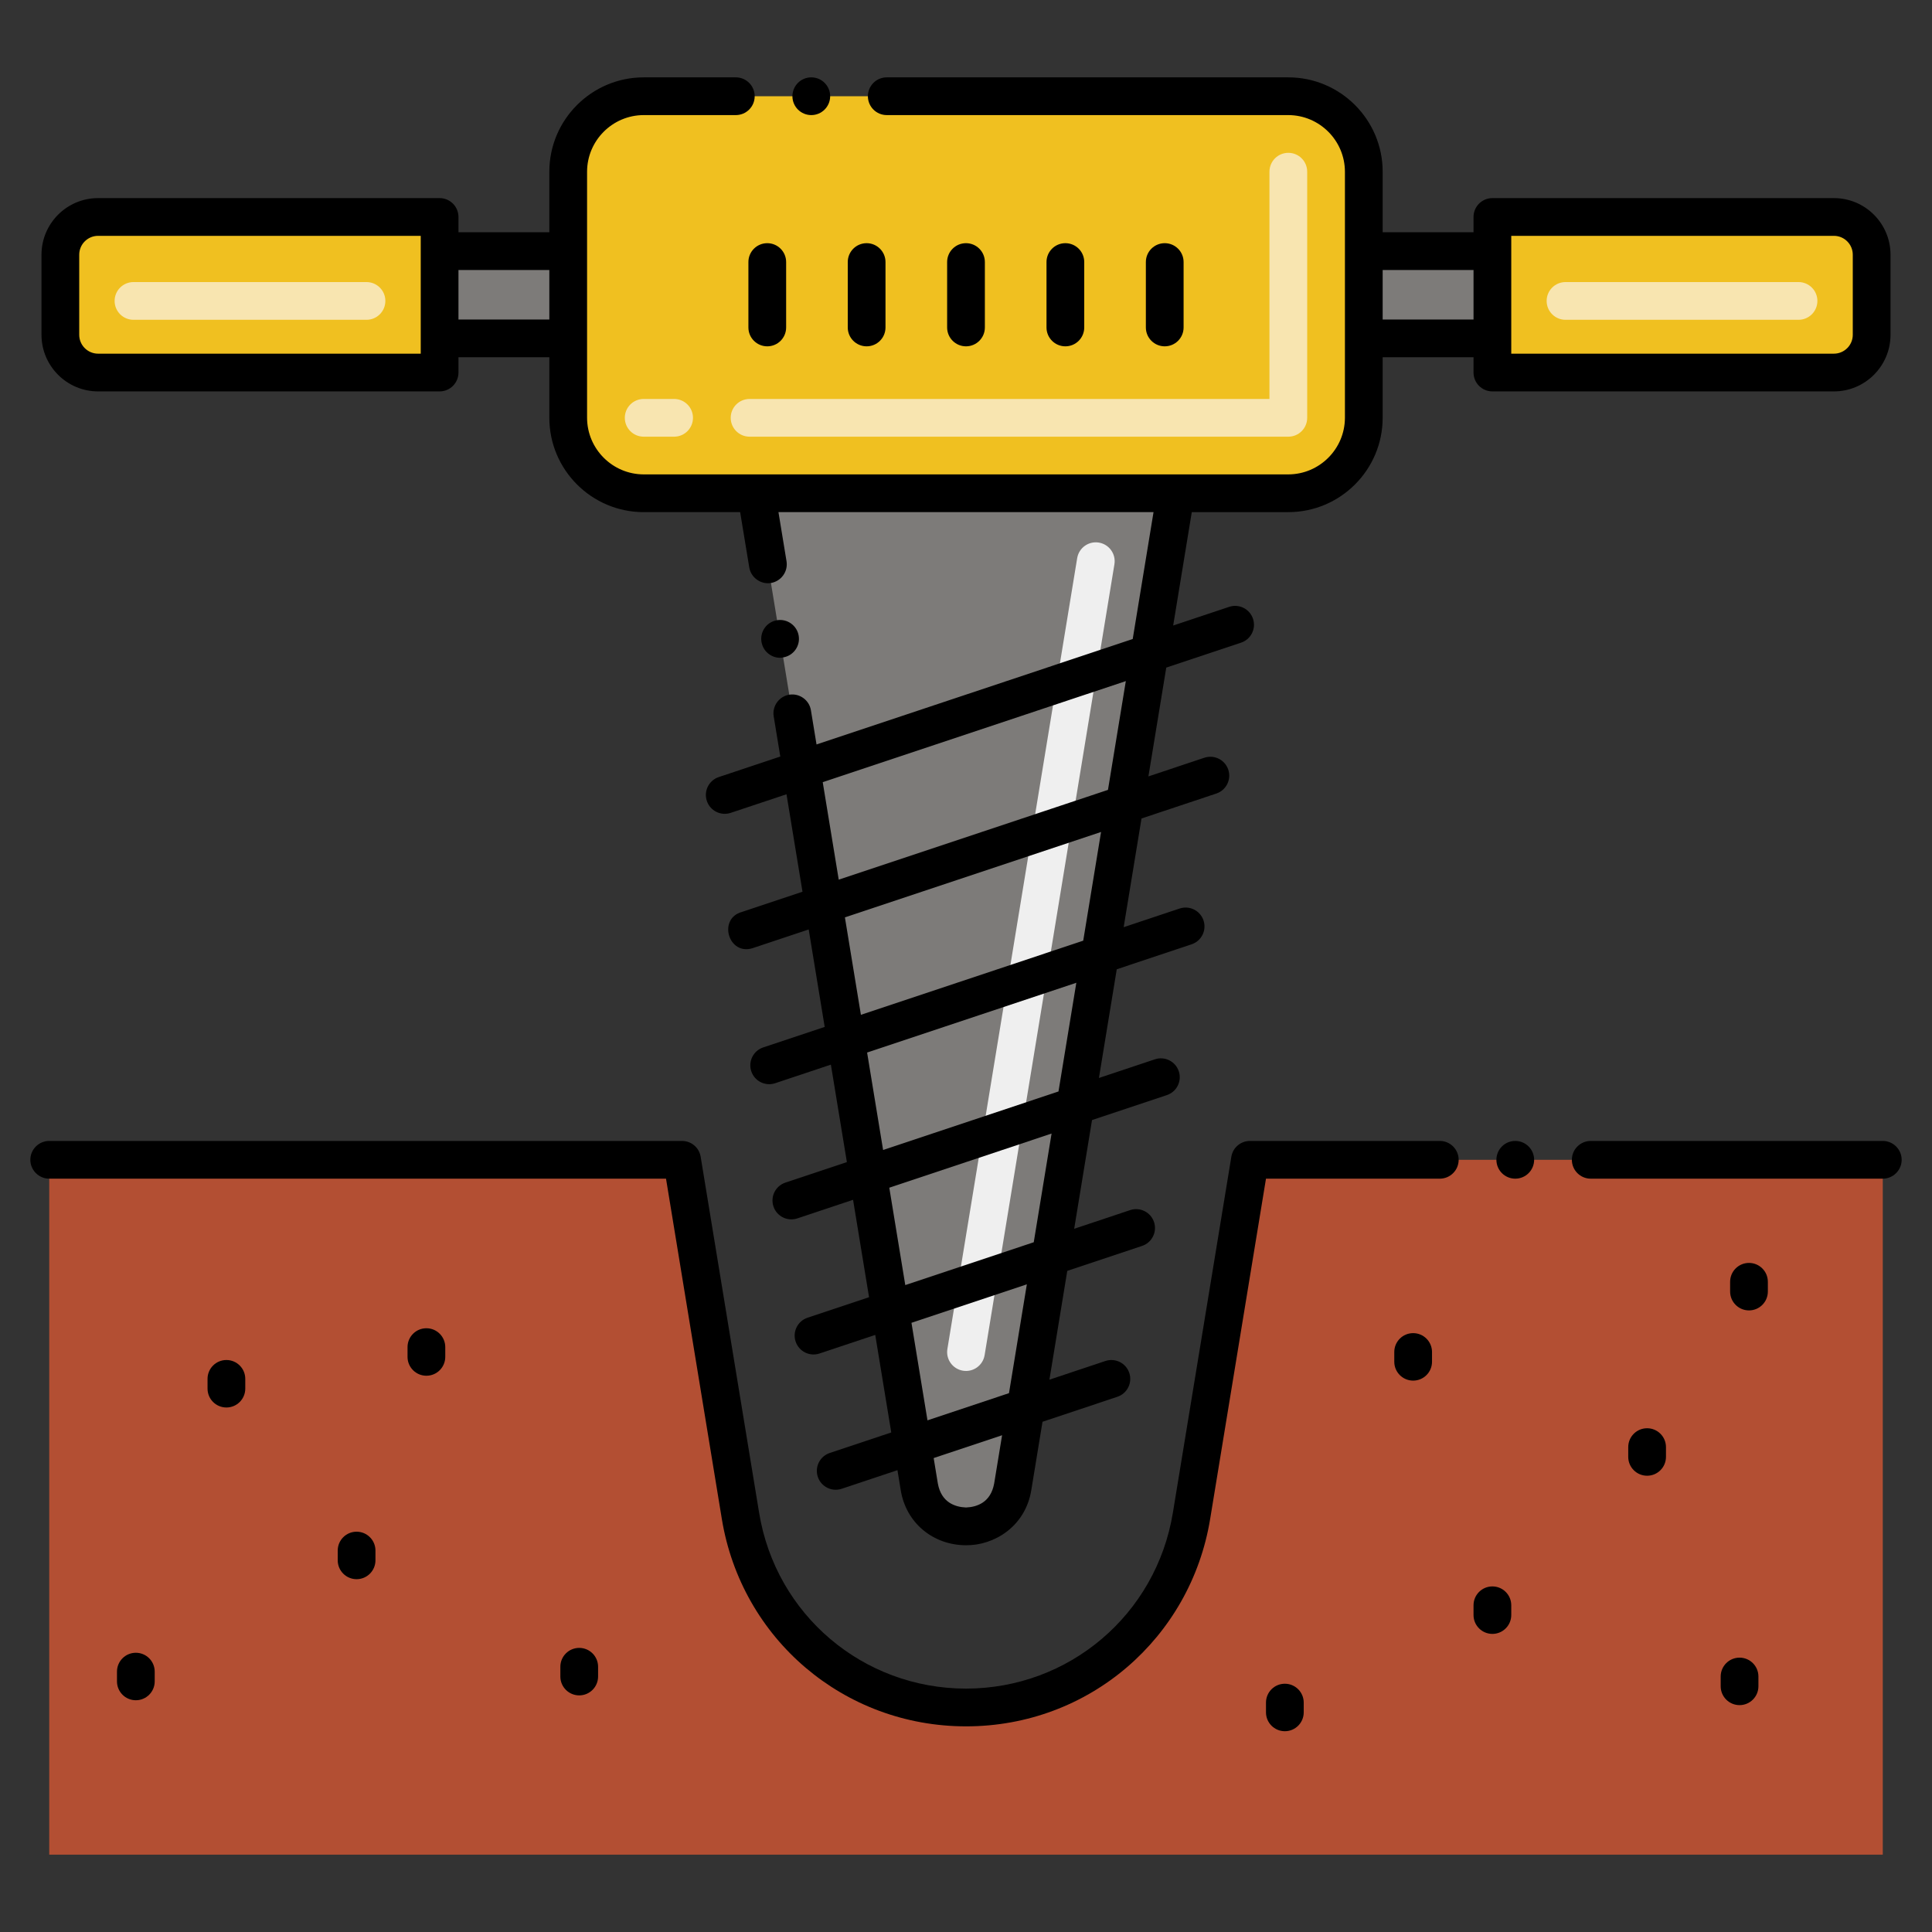 <?xml version="1.0" encoding="utf-8"?>
<!-- Generator: Adobe Illustrator 24.0.0, SVG Export Plug-In . SVG Version: 6.00 Build 0)  -->
<svg version="1.1" id="Layer_1" xmlns="http://www.w3.org/2000/svg" xmlns:xlink="http://www.w3.org/1999/xlink" x="0px" y="0px"
	 viewBox="0 0 256 256" style="enable-background:new 0 0 256 256;" xml:space="preserve">
<rect x="0" y="0" width="256" height="256" fill="#333333" stroke="none"/>
<style type="text/css">
	.st0{fill:#FFB69F;}
	.st1{fill:#72C2E9;}
	.st2{fill:#C2E5FF;}
	.st3{fill:#FC5D3D;}
	.st4{fill:#AFAFAF;}
	.st5{fill:#FFCBC3;}
	.st6{fill:#F0C020;}
	.st7{fill:#F8E5B0;}
	.st8{fill:#EFEFEF;}
	.st9{fill:#EEC21E;}
	.st10{fill:#FFFFFF;}
	.st11{fill:#F1BF21;}
	.st12{fill:#E8A61E;}
	.st13{fill:#7D7B79;}
	.st14{fill:#B34F33;}
	.st15{fill:#F8E5B2;}
	.st16{fill:#C5E5FE;}
	.st17{fill:#4C4944;}
	.st18{fill:#4BA5C8;}
	.st19{fill:#AFAEAF;}
	.st20{fill:#CF941C;}
	.st21{fill:#7C7B7A;}
	.st22{fill:#FAE0E1;}
	.st23{fill:#13BF6D;}
	.st24{fill:#76FFBB;}
	.st25{fill:#F2E1D7;}
	.st26{fill:#878787;}
	.st27{fill:#F9E5AF;}
	.st28{fill:#E8A61F;}
	.st29{fill:none;stroke:#000000;stroke-width:5;stroke-linecap:round;stroke-linejoin:round;stroke-miterlimit:10;}
	.st30{fill:#EFEFF0;}
	.st31{fill:#E8A61B;}
	.st32{fill:#EFEFEE;}
	.st33{fill:#4C4945;}
	.st34{fill:#EA8F7D;}
	.st35{fill:#D6C0B3;}
	.st36{fill:#EEC120;}
</style>
<g>
</g>
<g>
	<g>
		<path class="st6" d="M180.709,22.75v32.613c0,5.523-4.477,10-10,10H85.292c-5.523,0-10-4.477-10-10V22.75c0-5.523,4.477-10,10-10
			h85.418C176.232,12.75,180.709,17.227,180.709,22.75z"/>
		<path class="st7" d="M170.709,57.863H99.323c-1.381,0-2.5-1.119-2.5-2.5s1.119-2.5,2.5-2.5h68.887V22.75
			c0-1.381,1.119-2.5,2.5-2.5s2.5,1.119,2.5,2.5v32.613C173.209,56.744,172.09,57.863,170.709,57.863z M89.323,57.863h-4.031
			c-1.381,0-2.5-1.119-2.5-2.5s1.119-2.5,2.5-2.5h4.031c1.381,0,2.5,1.119,2.5,2.5S90.704,57.863,89.323,57.863z"/>
		<path class="st13" d="M155.797,65.363l-21.602,131.625c-1.152,7.017-11.236,7.017-12.388,0L100.204,65.363H155.797z"/>
		<path class="st8" d="M127.595,181.625c-1.362-0.224-2.285-1.509-2.062-2.872l17.199-104.796c0.224-1.363,1.508-2.287,2.872-2.062
			c1.362,0.224,2.285,1.509,2.062,2.872l-17.199,104.796C130.246,180.914,128.972,181.85,127.595,181.625z"/>
		<rect x="180.709" y="33.276" class="st13" width="17.041" height="11.561"/>
		<path class="st6" d="M197.75,49.363V28.75h45.253c2.761,0,5,2.239,5,5v10.613c0,2.761-2.239,5-5,5H197.75z"/>
		<rect x="58.25" y="33.276" class="st13" width="17.041" height="11.561"/>
		<path class="st6" d="M58.25,28.75v20.613H12.998c-2.761,0-5-2.239-5-5V33.75c0-2.761,2.239-5,5-5H58.25z"/>
		<path class="st14" d="M249.477,153.68v92.07H6.524v-92.07H90.37l7.75,47.2c2.42,14.7,14.98,25.37,29.88,25.37
			s27.46-10.67,29.88-25.38l7.75-47.19H249.477z"/>
		<path class="st7" d="M238.314,42.375h-30.875c-1.381,0-2.5-1.119-2.5-2.5s1.119-2.5,2.5-2.5h30.875c1.381,0,2.5,1.119,2.5,2.5
			S239.695,42.375,238.314,42.375z"/>
		<path class="st7" d="M48.562,42.375H17.687c-1.381,0-2.5-1.119-2.5-2.5s1.119-2.5,2.5-2.5h30.875c1.381,0,2.5,1.119,2.5,2.5
			S49.943,42.375,48.562,42.375z"/>
	</g>
	<path d="M99.167,34.723v8.667c0,1.381,1.119,2.5,2.5,2.5s2.5-1.119,2.5-2.5v-8.667c0-1.381-1.119-2.5-2.5-2.5
		S99.167,33.342,99.167,34.723z"/>
	<path d="M112.333,43.39c0,1.381,1.119,2.5,2.5,2.5s2.5-1.119,2.5-2.5v-8.667c0-1.381-1.119-2.5-2.5-2.5s-2.5,1.119-2.5,2.5V43.39z"
		/>
	<path d="M130.5,43.39v-8.667c0-1.381-1.119-2.5-2.5-2.5s-2.5,1.119-2.5,2.5v8.667c0,1.381,1.119,2.5,2.5,2.5
		S130.5,44.771,130.5,43.39z"/>
	<path d="M143.667,43.39v-8.667c0-1.381-1.119-2.5-2.5-2.5s-2.5,1.119-2.5,2.5v8.667c0,1.381,1.119,2.5,2.5,2.5
		S143.667,44.771,143.667,43.39z"/>
	<path d="M156.833,43.39v-8.667c0-1.381-1.119-2.5-2.5-2.5s-2.5,1.119-2.5,2.5v8.667c0,1.381,1.119,2.5,2.5,2.5
		S156.833,44.771,156.833,43.39z"/>
	<path d="M103.77,87.11c1.36-0.22,2.29-1.51,2.061-2.87c-0.221-1.35-1.511-2.28-2.87-2.06c-1.377,0.23-2.285,1.518-2.061,2.87
		C101.151,86.579,102.64,87.369,103.77,87.11z"/>
	<path d="M170.71,67.86c6.89,0,12.5-5.61,12.5-12.5v-8.023h12.04v2.026c0,1.381,1.119,2.5,2.5,2.5h45.253c4.136,0,7.5-3.364,7.5-7.5
		V33.75c0-4.136-3.364-7.5-7.5-7.5H197.75c-1.381,0-2.5,1.119-2.5,2.5v2.026h-12.04V22.75c0-6.89-5.61-12.5-12.5-12.5H117.5
		c-1.38,0-2.5,1.12-2.5,2.5c0,1.38,1.12,2.5,2.5,2.5h53.21c4.13,0.01,7.49,3.37,7.5,7.5c0,1.007,0,28.495,0,32.61
		c-0.01,4.13-3.37,7.49-7.5,7.5c-9.399,0-74.578,0-85.42,0c-4.13-0.01-7.49-3.37-7.5-7.5c0-1.513,0-26.114,0-32.61
		c0.01-4.13,3.37-7.49,7.5-7.5H97.5c1.38,0,2.5-1.12,2.5-2.5c0-1.38-1.12-2.5-2.5-2.5h-12.21c-6.891,0-12.5,5.61-12.5,12.5v8.026
		H60.75V28.75c0-1.381-1.119-2.5-2.5-2.5H12.998c-4.136,0-7.5,3.364-7.5,7.5v10.613c0,4.136,3.364,7.5,7.5,7.5H58.25
		c1.381,0,2.5-1.119,2.5-2.5v-2.026h12.04v8.023c0,6.89,5.609,12.5,12.5,12.5h12.784l1.206,7.32c0.22,1.35,1.52,2.29,2.869,2.07
		c1.36-0.23,2.29-1.51,2.07-2.88l-1.07-6.51h49.7l-2.758,16.811l-41.897,13.973l-0.744-4.534c-0.221-1.35-1.511-2.28-2.87-2.06
		c-1.346,0.224-2.286,1.507-2.061,2.87l0.874,5.325l-8.153,2.719c-1.31,0.437-2.018,1.853-1.58,3.163
		c0.435,1.307,1.849,2.018,3.162,1.581l7.392-2.465l2.121,12.918l-8.017,2.673c-3.248,0.878-1.794,5.869,1.455,4.786l7.382-2.462
		l2.12,12.914l-8.146,2.717c-1.31,0.437-2.018,1.853-1.58,3.163c0.435,1.307,1.849,2.018,3.162,1.581l7.384-2.463l2.12,12.913
		l-8.148,2.719c-1.31,0.437-2.018,1.853-1.58,3.163c0.438,1.316,1.86,2.015,3.162,1.581l7.386-2.464l2.118,12.904l-8.148,2.718
		c-1.31,0.437-2.018,1.853-1.58,3.163c0.435,1.307,1.849,2.018,3.162,1.581l7.386-2.463l2.122,12.924l-8.151,2.72
		c-1.31,0.437-2.018,1.853-1.58,3.163c0.435,1.307,1.849,2.018,3.162,1.581l7.39-2.466l0.425,2.588c0.692,4.456,4.37,7.36,8.66,7.36
		c3.7,0.04,7.89-2.46,8.66-7.36l1.477-9.002l9.917-3.309c1.31-0.437,2.018-1.853,1.58-3.163c-0.437-1.309-1.851-2.017-3.162-1.581
		l-7.42,2.476l2.366-14.418l9.915-3.307c1.31-0.437,2.018-1.853,1.58-3.163c-0.436-1.309-1.849-2.017-3.162-1.581l-7.418,2.474
		l2.364-14.403l9.916-3.309c1.31-0.437,2.018-1.853,1.58-3.163c-0.436-1.309-1.854-2.017-3.162-1.581l-7.419,2.475l2.364-14.405
		l9.915-3.307c1.31-0.437,2.018-1.853,1.58-3.163c-0.436-1.309-1.849-2.017-3.162-1.581l-7.418,2.474l2.364-14.405l9.915-3.306
		c1.31-0.437,2.018-1.853,1.581-3.163c-0.438-1.309-1.85-2.017-3.163-1.581l-7.418,2.474l2.366-14.416l9.914-3.306
		c1.31-0.437,2.018-1.853,1.58-3.163c-0.436-1.31-1.85-2.018-3.162-1.581l-7.417,2.474l2.465-15.023H170.71z M200.25,31.25h42.753
		c1.379,0,2.5,1.122,2.5,2.5v10.613c0,1.378-1.121,2.5-2.5,2.5H200.25C200.25,41.282,200.25,36.83,200.25,31.25z M195.25,35.776
		v6.561h-12.04v-6.561H195.25z M55.75,46.863H12.998c-1.379,0-2.5-1.122-2.5-2.5V33.75c0-1.378,1.121-2.5,2.5-2.5H55.75
		C55.75,36.827,55.75,41.28,55.75,46.863z M60.75,42.337v-6.561h12.04v6.561H60.75z M131.73,196.58
		c-0.46,2.51-2.279,3.11-3.729,3.17c-1.45-0.06-3.271-0.66-3.73-3.17l-0.555-3.38l9.066-3.025L131.73,196.58z M133.696,184.599
		l-10.801,3.604l-2.121-12.924l15.288-5.099L133.696,184.599z M136.977,164.604l-17.023,5.677l-2.118-12.904l21.504-7.175
		L136.977,164.604z M140.255,144.626l-23.239,7.754l-2.12-12.913l27.723-9.247L140.255,144.626z M143.533,124.644l-29.458,9.826
		l-2.12-12.913l33.941-11.318L143.533,124.644z M146.812,104.663l-35.676,11.897l-2.12-12.918l40.162-13.394L146.812,104.663z"/>
	<circle cx="107.5" cy="12.75" r="2.5"/>
	<circle cx="200.781" cy="153.68" r="2.5"/>
	<path d="M4.02,153.68c0,1.38,1.13,2.5,2.5,2.5c0.011,0,0.011,0,0.021,0h81.71l7.399,45.11c2.612,15.859,16.151,27.46,32.36,27.46
		c16.317,0,29.76-11.732,32.34-27.47l7.4-45.1h23.03c1.38,0,2.5-1.12,2.5-2.5c0-1.38-1.12-2.5-2.5-2.5h-25.15
		c-1.23,0-2.271,0.88-2.47,2.09l-7.75,47.19c-2.221,13.49-13.75,23.28-27.41,23.29c-13.66-0.01-25.19-9.79-27.41-23.28l-7.75-47.2
		c-0.2-1.21-1.24-2.09-2.47-2.09H6.52C5.15,151.18,4.02,152.3,4.02,153.68z"/>
	<path d="M249.48,151.18h-38.699c-1.381,0-2.5,1.12-2.5,2.5c0,1.38,1.119,2.5,2.5,2.5h38.699c1.37,0,2.5-1.12,2.5-2.5
		C251.98,152.3,250.85,151.18,249.48,151.18z"/>
	<path d="M32.5,184v-1.292c0-1.381-1.119-2.5-2.5-2.5s-2.5,1.119-2.5,2.5V184c0,1.381,1.119,2.5,2.5,2.5S32.5,185.381,32.5,184z"/>
	<path d="M189.75,180.439v-1.292c0-1.381-1.119-2.5-2.5-2.5s-2.5,1.119-2.5,2.5v1.292c0,1.381,1.119,2.5,2.5,2.5
		S189.75,181.82,189.75,180.439z"/>
	<path d="M172.75,226.896v-1.293c0-1.381-1.119-2.5-2.5-2.5s-2.5,1.119-2.5,2.5v1.293c0,1.381,1.119,2.5,2.5,2.5
		S172.75,228.277,172.75,226.896z"/>
	<path d="M195.25,212.708V214c0,1.381,1.119,2.5,2.5,2.5s2.5-1.119,2.5-2.5v-1.292c0-1.381-1.119-2.5-2.5-2.5
		S195.25,211.327,195.25,212.708z"/>
	<path d="M76.75,218.354c-1.381,0-2.5,1.119-2.5,2.5v1.293c0,1.381,1.119,2.5,2.5,2.5s2.5-1.119,2.5-2.5v-1.293
		C79.25,219.473,78.131,218.354,76.75,218.354z"/>
	<path d="M228,222.146v1.292c0,1.381,1.119,2.5,2.5,2.5s2.5-1.119,2.5-2.5v-1.292c0-1.381-1.119-2.5-2.5-2.5
		S228,220.766,228,222.146z"/>
	<path d="M220.75,193.042v-1.292c0-1.381-1.119-2.5-2.5-2.5s-2.5,1.119-2.5,2.5v1.292c0,1.381,1.119,2.5,2.5,2.5
		S220.75,194.423,220.75,193.042z"/>
	<path d="M20.5,222.792V221.5c0-1.381-1.119-2.5-2.5-2.5s-2.5,1.119-2.5,2.5v1.292c0,1.381,1.119,2.5,2.5,2.5
		S20.5,224.173,20.5,222.792z"/>
	<path d="M49.75,206.75v-1.292c0-1.381-1.119-2.5-2.5-2.5s-2.5,1.119-2.5,2.5v1.292c0,1.381,1.119,2.5,2.5,2.5
		S49.75,208.131,49.75,206.75z"/>
	<path d="M234.25,171.136v-1.293c0-1.381-1.119-2.5-2.5-2.5s-2.5,1.119-2.5,2.5v1.293c0,1.381,1.119,2.5,2.5,2.5
		S234.25,172.517,234.25,171.136z"/>
	<path d="M59,179.792V178.5c0-1.381-1.119-2.5-2.5-2.5s-2.5,1.119-2.5,2.5v1.292c0,1.381,1.119,2.5,2.5,2.5S59,181.173,59,179.792z"
		/>
</g>
</svg>
